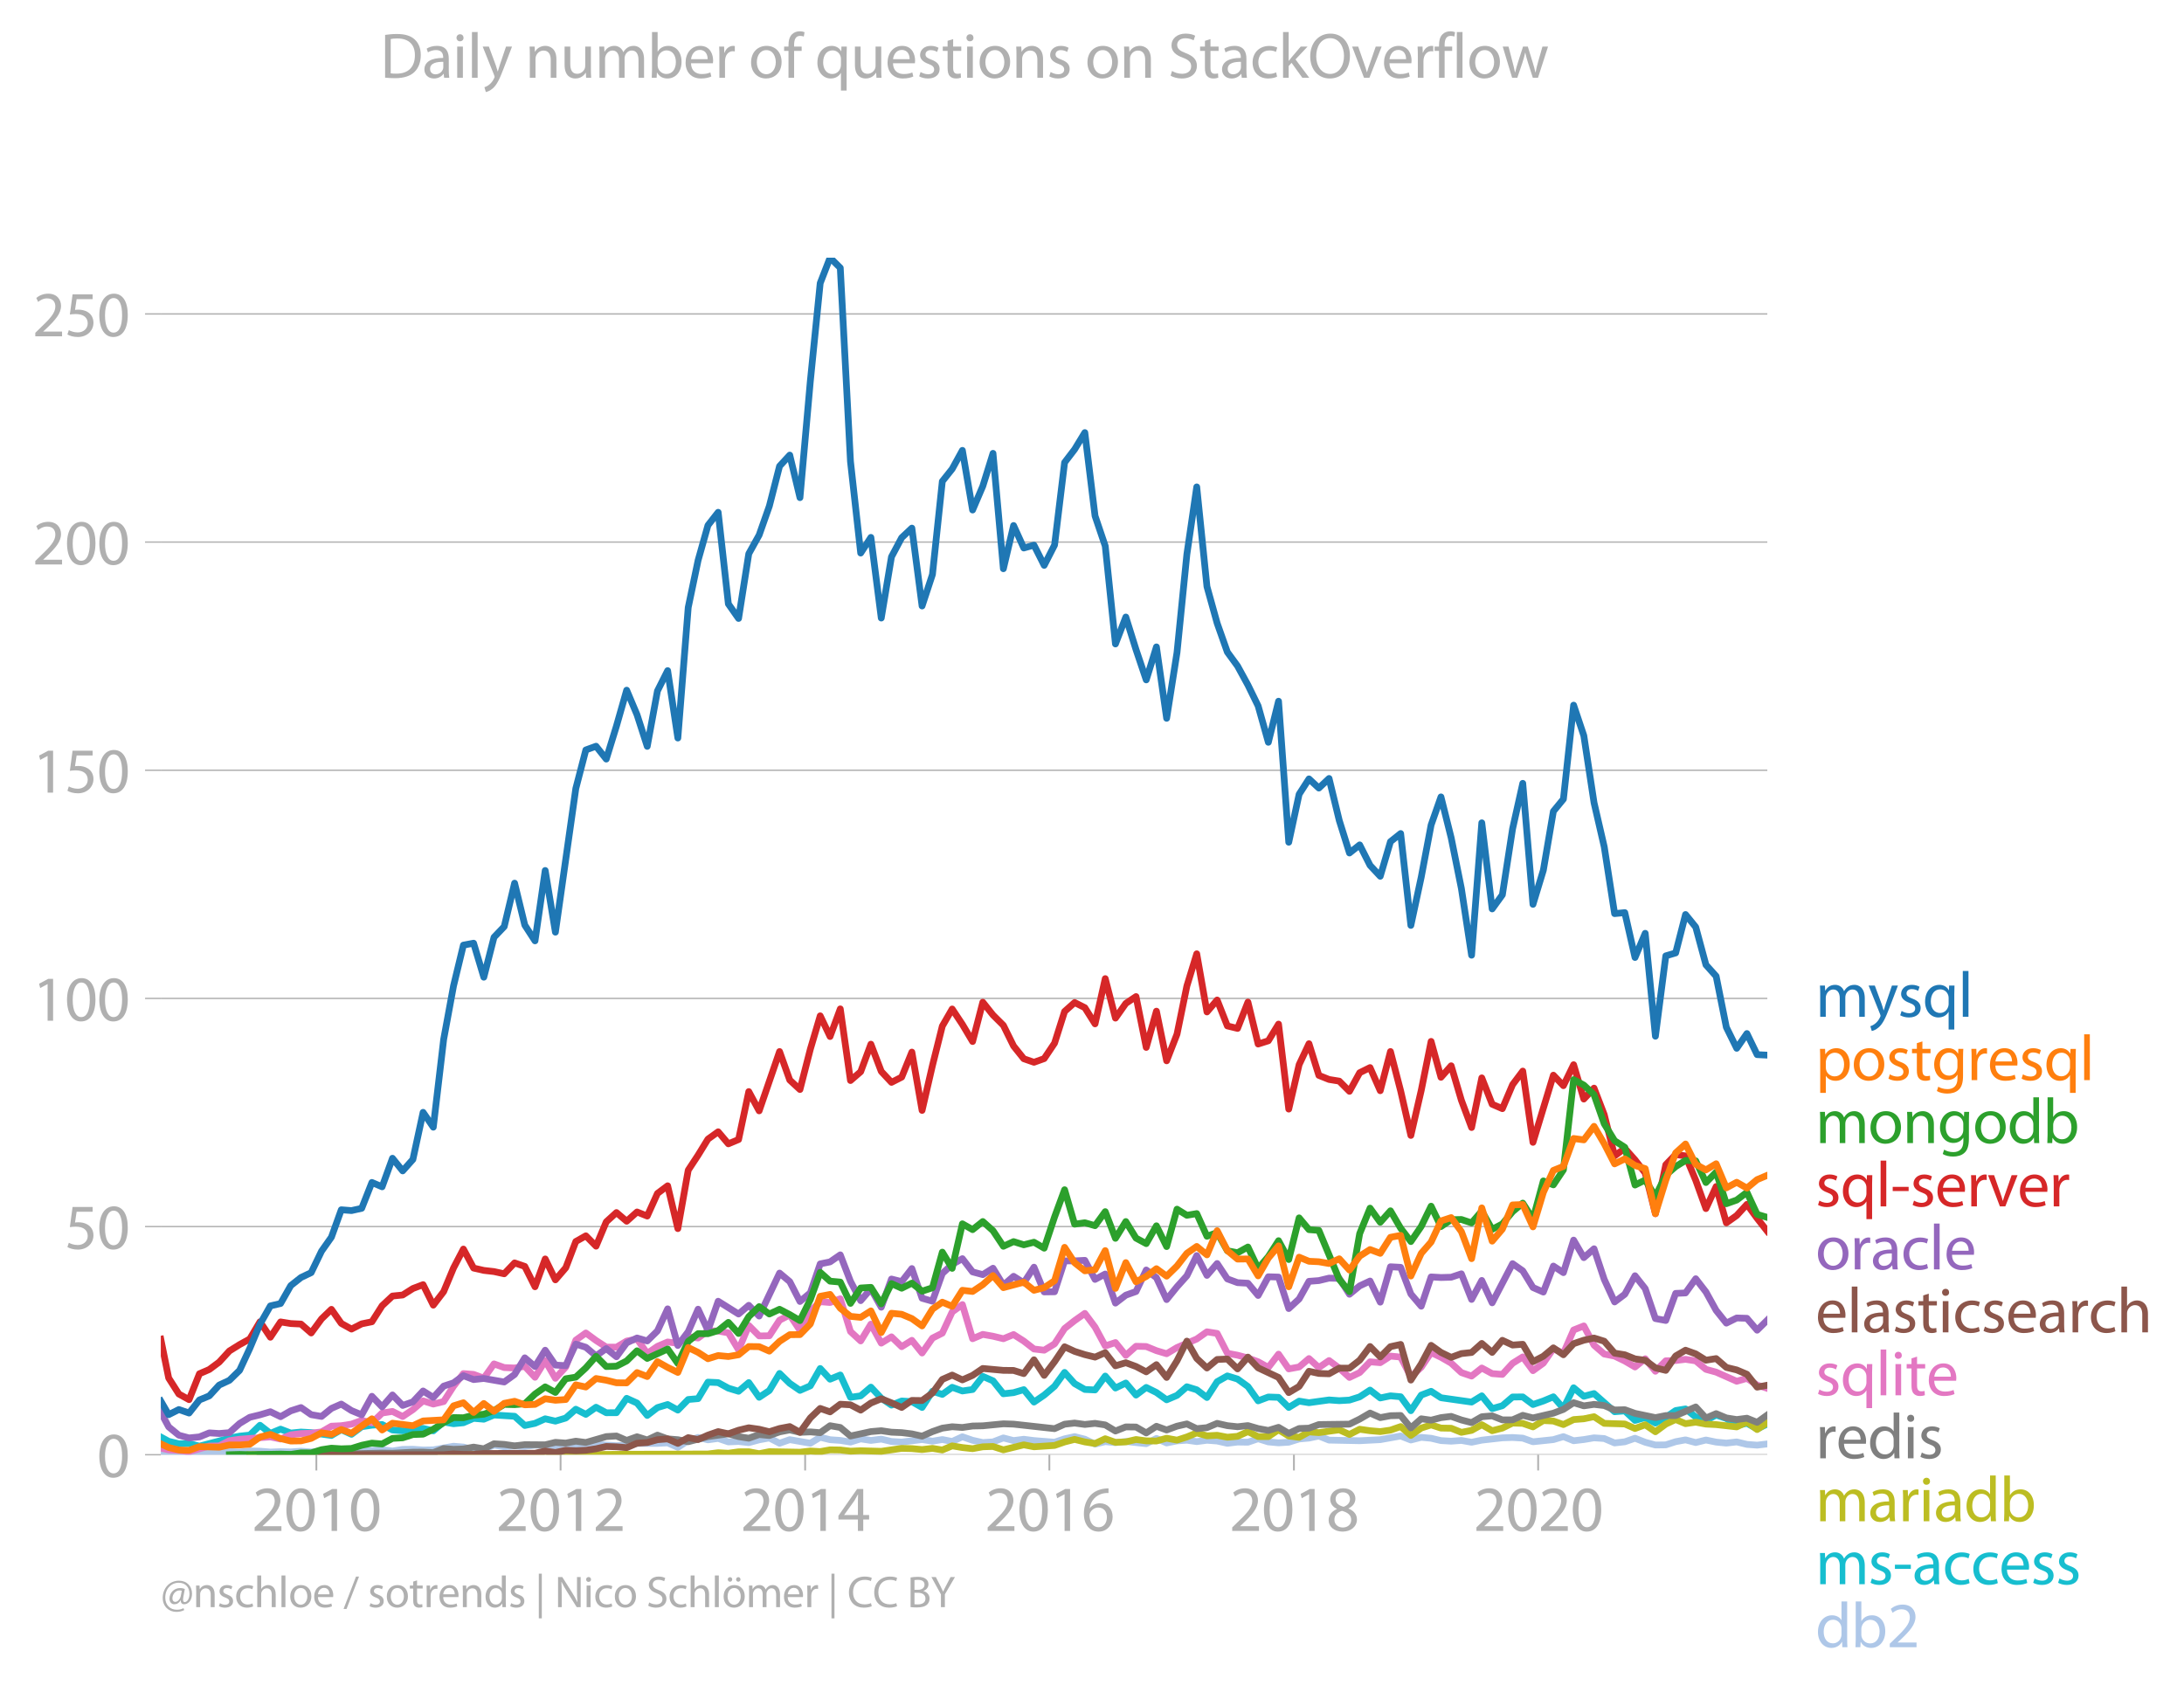 <svg xmlns:xlink="http://www.w3.org/1999/xlink" width="647.323" height="501.565" viewBox="0 0 485.492 376.174" xmlns="http://www.w3.org/2000/svg"><defs><style>*{stroke-linejoin:round;stroke-linecap:butt}</style></defs><g id="figure_1"><path d="M0 376.174h485.492V0H0v376.174z" style="fill:none" id="patch_1"/><g id="axes_1"><path d="M35.745 323.405h357.12V57.293H35.745v266.112z" style="fill:none" id="patch_2"/><g id="matplotlib.axis_1"><g id="xtick_1"><g id="line2d_1"><defs><path id="m51c896b664" d="M0 0v3.5" style="stroke:#b0b0b0;stroke-width:.4"/></defs><use xlink:href="#m51c896b664" x="70.326" y="323.405" style="fill:#b0b0b0;stroke:#b0b0b0;stroke-width:.4"/></g><g style="fill:#b0b0b0" transform="matrix(.14 0 0 -.14 55.963 340.345)" id="text_1"><defs><path id="MyriadPro-Regular-32" d="M2944 0v467H1075v13l333 307c877 845 1434 1466 1434 2234 0 595-378 1209-1274 1209-480 0-890-179-1178-422l180-397c192 160 505 352 883 352 621 0 825-390 825-813-6-627-486-1164-1548-2176L288 346V0h2656z" transform="scale(.016)"/><path id="MyriadPro-Regular-30" d="M1677 4230c-845 0-1447-768-1447-2163C243 691 794-70 1606-70c922 0 1447 780 1447 2195 0 1325-499 2105-1376 2105zm-32-435c582 0 845-672 845-1696 0-1062-276-1734-852-1734-512 0-844 614-844 1696 0 1133 358 1734 851 1734z" transform="scale(.016)"/><path id="MyriadPro-Regular-31" d="M1510 0h544v4160h-480l-908-486 108-429 724 390h12V0z" transform="scale(.016)"/></defs><use xlink:href="#MyriadPro-Regular-32"/><use xlink:href="#MyriadPro-Regular-30" x="51.3"/><use xlink:href="#MyriadPro-Regular-31" x="102.6"/><use xlink:href="#MyriadPro-Regular-30" x="153.9"/></g></g><g id="xtick_2"><use xlink:href="#m51c896b664" x="124.616" y="323.405" style="fill:#b0b0b0;stroke:#b0b0b0;stroke-width:.4" id="line2d_2"/><g style="fill:#b0b0b0" transform="matrix(.14 0 0 -.14 110.253 340.345)" id="text_2"><use xlink:href="#MyriadPro-Regular-32"/><use xlink:href="#MyriadPro-Regular-30" x="51.3"/><use xlink:href="#MyriadPro-Regular-31" x="102.6"/><use xlink:href="#MyriadPro-Regular-32" x="153.9"/></g></g><g id="xtick_3"><use xlink:href="#m51c896b664" x="178.979" y="323.405" style="fill:#b0b0b0;stroke:#b0b0b0;stroke-width:.4" id="line2d_3"/><g style="fill:#b0b0b0" transform="matrix(.14 0 0 -.14 164.616 340.345)" id="text_3"><defs><path id="MyriadPro-Regular-34" d="M2560 0v1133h582v441h-582v2586h-608L96 1504v-371h1933V0h531zM666 1574v13l1017 1415c115 192 218 371 346 614h19c-13-218-19-435-19-653V1574H666z" transform="scale(.016)"/></defs><use xlink:href="#MyriadPro-Regular-32"/><use xlink:href="#MyriadPro-Regular-30" x="51.3"/><use xlink:href="#MyriadPro-Regular-31" x="102.6"/><use xlink:href="#MyriadPro-Regular-34" x="153.9"/></g></g><g id="xtick_4"><use xlink:href="#m51c896b664" x="233.269" y="323.405" style="fill:#b0b0b0;stroke:#b0b0b0;stroke-width:.4" id="line2d_4"/><g style="fill:#b0b0b0" transform="matrix(.14 0 0 -.14 218.906 340.345)" id="text_4"><defs><path id="MyriadPro-Regular-36" d="M2662 4224c-102 0-243-6-409-32-525-64-986-275-1331-614-410-410-704-1056-704-1876C218 621 800-70 1690-70c864 0 1382 704 1382 1465 0 813-518 1344-1254 1344-461 0-807-217-1005-480h-19c96 685 563 1331 1446 1479 160 25 307 32 422 25v461zM1690 365c-589 0-903 505-916 1190 0 103 26 186 64 250 154 301 468 512 807 512 518 0 857-359 857-954s-326-998-806-998h-6z" transform="scale(.016)"/></defs><use xlink:href="#MyriadPro-Regular-32"/><use xlink:href="#MyriadPro-Regular-30" x="51.3"/><use xlink:href="#MyriadPro-Regular-31" x="102.6"/><use xlink:href="#MyriadPro-Regular-36" x="153.9"/></g></g><g id="xtick_5"><use xlink:href="#m51c896b664" x="287.633" y="323.405" style="fill:#b0b0b0;stroke:#b0b0b0;stroke-width:.4" id="line2d_5"/><g style="fill:#b0b0b0" transform="matrix(.14 0 0 -.14 273.27 340.345)" id="text_5"><defs><path id="MyriadPro-Regular-38" d="M1062 2170c-512-218-825-589-825-1114C237 448 762-70 1632-70c794 0 1414 486 1414 1209 0 506-320 871-838 1075v20c512 243 685 620 685 972 0 519-403 1024-1210 1024-729 0-1286-448-1286-1107 0-358 198-717 659-934l6-19zm583-1831c-531 0-851 371-832 794 0 397 262 717 749 857 563-160 915-403 915-908 0-423-327-743-832-743zm6 3488c506 0 704-345 704-678 0-378-275-634-633-755-480 128-794 352-794 768 0 358 256 665 723 665z" transform="scale(.016)"/></defs><use xlink:href="#MyriadPro-Regular-32"/><use xlink:href="#MyriadPro-Regular-30" x="51.3"/><use xlink:href="#MyriadPro-Regular-31" x="102.6"/><use xlink:href="#MyriadPro-Regular-38" x="153.9"/></g></g><g id="xtick_6"><use xlink:href="#m51c896b664" x="341.922" y="323.405" style="fill:#b0b0b0;stroke:#b0b0b0;stroke-width:.4" id="line2d_6"/><g style="fill:#b0b0b0" transform="matrix(.14 0 0 -.14 327.559 340.345)" id="text_6"><use xlink:href="#MyriadPro-Regular-32"/><use xlink:href="#MyriadPro-Regular-30" x="51.3"/><use xlink:href="#MyriadPro-Regular-32" x="102.6"/><use xlink:href="#MyriadPro-Regular-30" x="153.9"/></g></g></g><g id="matplotlib.axis_2"><g id="ytick_1"><path d="M35.745 323.405h357.12" clip-path="url(#p4a29716f8f)" style="fill:none;stroke:#b0b0b0;stroke-width:.3;stroke-linecap:square" id="line2d_7"/><g id="line2d_8"><defs><path id="m99771746b6" d="M0 0h-3.5" style="stroke:#b0b0b0;stroke-width:.3"/></defs><use xlink:href="#m99771746b6" x="35.745" y="323.405" style="fill:#b0b0b0;stroke:#b0b0b0;stroke-width:.3"/></g><use xlink:href="#MyriadPro-Regular-30" style="fill:#b0b0b0" transform="matrix(.14 0 0 -.14 21.563 328.375)" id="text_7"/></g><g id="ytick_2"><path d="M35.745 272.683h357.12" clip-path="url(#p4a29716f8f)" style="fill:none;stroke:#b0b0b0;stroke-width:.3;stroke-linecap:square" id="line2d_9"/><use xlink:href="#m99771746b6" x="35.745" y="272.683" style="fill:#b0b0b0;stroke:#b0b0b0;stroke-width:.3" id="line2d_10"/><g style="fill:#b0b0b0" transform="matrix(.14 0 0 -.14 14.382 277.653)" id="text_8"><defs><path id="MyriadPro-Regular-35" d="M2771 4160H781L512 2163c154 19 339 45 576 45 832 0 1190-384 1197-922 0-556-455-902-986-902-377 0-717 128-889 230L269 186C467 58 851-70 1306-70c902 0 1548 608 1548 1420 0 525-268 884-595 1069-256 154-576 224-896 224-153 0-243-13-339-25l160 1068h1587v474z" transform="scale(.016)"/></defs><use xlink:href="#MyriadPro-Regular-35"/><use xlink:href="#MyriadPro-Regular-30" x="51.3"/></g></g><g id="ytick_3"><path d="M35.745 221.96h357.12" clip-path="url(#p4a29716f8f)" style="fill:none;stroke:#b0b0b0;stroke-width:.3;stroke-linecap:square" id="line2d_11"/><use xlink:href="#m99771746b6" x="35.745" y="221.961" style="fill:#b0b0b0;stroke:#b0b0b0;stroke-width:.3" id="line2d_12"/><g style="fill:#b0b0b0" transform="matrix(.14 0 0 -.14 7.2 226.93)" id="text_9"><use xlink:href="#MyriadPro-Regular-31"/><use xlink:href="#MyriadPro-Regular-30" x="51.3"/><use xlink:href="#MyriadPro-Regular-30" x="102.6"/></g></g><g id="ytick_4"><path d="M35.745 171.238h357.12" clip-path="url(#p4a29716f8f)" style="fill:none;stroke:#b0b0b0;stroke-width:.3;stroke-linecap:square" id="line2d_13"/><use xlink:href="#m99771746b6" x="35.745" y="171.238" style="fill:#b0b0b0;stroke:#b0b0b0;stroke-width:.3" id="line2d_14"/><g style="fill:#b0b0b0" transform="matrix(.14 0 0 -.14 7.2 176.208)" id="text_10"><use xlink:href="#MyriadPro-Regular-31"/><use xlink:href="#MyriadPro-Regular-35" x="51.3"/><use xlink:href="#MyriadPro-Regular-30" x="102.6"/></g></g><g id="ytick_5"><path d="M35.745 120.516h357.12" clip-path="url(#p4a29716f8f)" style="fill:none;stroke:#b0b0b0;stroke-width:.3;stroke-linecap:square" id="line2d_15"/><use xlink:href="#m99771746b6" x="35.745" y="120.516" style="fill:#b0b0b0;stroke:#b0b0b0;stroke-width:.3" id="line2d_16"/><g style="fill:#b0b0b0" transform="matrix(.14 0 0 -.14 7.2 125.486)" id="text_11"><use xlink:href="#MyriadPro-Regular-32"/><use xlink:href="#MyriadPro-Regular-30" x="51.3"/><use xlink:href="#MyriadPro-Regular-30" x="102.6"/></g></g><g id="ytick_6"><path d="M35.745 69.794h357.12" clip-path="url(#p4a29716f8f)" style="fill:none;stroke:#b0b0b0;stroke-width:.3;stroke-linecap:square" id="line2d_17"/><use xlink:href="#m99771746b6" x="35.745" y="69.794" style="fill:#b0b0b0;stroke:#b0b0b0;stroke-width:.3" id="line2d_18"/><g style="fill:#b0b0b0" transform="matrix(.14 0 0 -.14 7.2 74.764)" id="text_12"><use xlink:href="#MyriadPro-Regular-32"/><use xlink:href="#MyriadPro-Regular-35" x="51.3"/><use xlink:href="#MyriadPro-Regular-30" x="102.6"/></g></g></g><path d="m35.745 322.771 1.749.34 2.267-.18 4.573.245 2.194-.35 2.193.056 2.27-.187 2.268.121 2.268-.256 2.268.06 2.306.196 2.268-.087 2.27.054 2.266-.156 2.269.156 6.691-.523 2.27.03 2.268.33 4.537-.327 2.305.294 2.268-.365 2.27-.028 2.267.163 2.268-.032 4.5-.804 2.192.182 2.27.586 2.268-.095 2.268-.92 2.268.364 2.306-.164 2.268.105 2.27-.3 4.535.228 2.305.524 2.231-.41 2.23-.67 6.806.459 2.269-.132 2.305-.393h4.538l2.267-.117 2.268 1 2.305-1.504 2.194-.7 2.193.536 2.27-.313 2.268.771 2.268-.095 2.268.259 2.306-.622 2.268-.415 2.27 1.168 2.266-.796 4.574.796 2.194-1.325 2.192.54 2.27.159 2.268.364 2.269-.703 2.268.343 2.305-.295 2.269.527 2.27.128 4.534-.556 2.306.36 2.194-.36 2.192.425 2.27-1.045 2.268.783 2.268.502 2.269-.142 2.305-.883 2.268.585 2.27-.29 2.267.29 4.574.364 2.23-.752 2.23-.492 2.27.576 2.268 1.093 2.268-.552 2.269.225 2.305-.262 4.538.49 2.267-1.163 2.268 1 2.306-.458 2.193-.148 2.193.312 2.27-.3 2.268.169 2.268.507 2.268-.278 2.306.033 2.268-.77 2.27.704 2.267.21 2.268-.144 2.305-.72 2.194-.194 2.192-.46 2.27.909 6.805.137 4.574-.239 4.536-.811 2.269.887 2.305-.59 2.194.203 2.192.518 2.27.132 2.268-.165 2.268.401 2.269-.467 4.573-.513 2.27-.076 2.267.143 2.268.806 4.537-.478 2.23-.667 2.269.914 2.268-.26 2.269-.382 2.268.153 2.305.982 2.268-.256 2.27-.791 2.267.892 2.268.613 2.306-.032 2.194-.706 2.192-.407 2.27.6 2.268-.567 2.268.465 2.268.222 2.306-.262 2.268.548 2.27.172 2.267-.274h0" clip-path="url(#p4a29716f8f)" style="fill:none;stroke:#aec7e8;stroke-width:1.5;stroke-linecap:square" id="line2d_19"/><path d="m35.745 319.474 1.749.953 2.267.543 2.268-.052 2.305.59 4.387-1.146 2.27-.643 2.268-.437 2.268-.239 2.268-2.183 2.306 1.8 2.268-.936 2.27.87 2.266-.227 2.269.13 4.499.633 2.192-1.288 2.27 1.032 2.268-1.686 2.269-.343 2.268-.148 2.305 1.21 2.268.19 2.27-.451 2.267-.09 2.268.548 2.306-1.964 2.194.381 2.192-.217 2.27-.98 2.268.195 2.268-.94 4.574.285 2.268 2.049 2.27-.478 2.267-1.01 2.268.519 2.305-.687 2.231-1.961 2.23 1.143 2.27-1.584 2.268 1.224 2.268-.007 2.269-3.2 2.305 1.047 2.268 2.762 2.27-1.748 2.267-.687 2.268 1.244 2.305-2.356 2.194-.192 2.193-3.67 2.27.105 2.268 1.237 2.268.69 2.268-1.934 2.306 3.273 2.268-1.508 2.27-3.794 2.266 2.205 2.269 1.559 2.305-1.015 2.194-3.85 2.192 2.378 2.27-.932 2.268 4.957 2.269-.324 2.268-1.934 2.305 2.454 2.269 1.542 2.27-.92 2.266.143 2.268 1.297 2.306-3.6 2.194.699 2.192-1.582 2.27.819 2.268-.329 2.268-2.918 2.269.988 2.305 2.88 2.268-.25 2.27-.667 2.267 2.764 2.268-1.553 2.306-1.964 2.23-3.078 2.23 2.49 2.27 1.299 2.268.108 2.268-3.084 2.269 2.658 2.305-1.112 2.268 2.68 2.27-1.699 2.267 1.125 2.268 1.624 2.306-.982 2.193-1.92 2.193.677 2.27 1.717 2.268-3.517 2.268-1.285 2.268.696 2.306 1.669 2.268 3.18 2.27-.857 2.267.08 2.268 2.244 2.305-1.407 2.194.354 4.462-.616 2.269.163 2.268-.13 2.268-.72 2.305-1.506 2.269 1.753 2.27-.476 2.266.206 2.269 3.099 2.305-3.47 2.194-.84 2.192 1.43 6.806.964 2.269-1.39 2.305 2.847 2.268-.645 2.27-1.94 2.267-.022 2.268 1.691 2.306-.785 2.23-.929 2.23 2.565 2.27-4.57 2.268 1.887 2.269-.602 4.573 4.038 2.268-.184 2.27 2.114 2.267-.626 2.268 1.215 2.306-1.276 2.194-1.506 2.192-.36 2.27 1.792 2.268.794 2.268-1.234 2.268.776 2.306 1.57 2.268-.52 2.27 1.273 2.267-1.103h0" clip-path="url(#p4a29716f8f)" style="fill:none;stroke:#17becf;stroke-width:1.5;stroke-linecap:square" id="line2d_20"/><path d="M55.527 323.405h6.842l36.255-.065 2.194-.116 2.192.148 9.074-.065 6.844.065 2.267-.136 9.034.136 4.538-.032 4.537-.033 18.07-.065 2.27-.276 2.268.112 2.268-.315 2.268-.012 2.306.425 2.268-.447 6.805.12 2.305-.262 2.194.13 2.192-.392 2.27.032 2.268.263 2.269-.094 4.573.126 4.538-.654 2.267.055 2.268.207 2.306-.262 2.194.356 2.192-.912 2.27.374 2.268.247 2.268-.416 2.269-.074 2.305.752 4.538-1.112 2.267.434 4.574-.303 2.23-.772 2.23-.57 2.27.563 2.268.353 2.268-1.063 2.269.801 2.305-.098 2.268-.534 2.27.305 2.267.033 2.268-.622 2.306.425 2.193-.709 2.193-.894 2.27.65 2.268-.126 2.268.43 2.268-.201 2.306-1.048 2.268 1.114h2.27l2.267-1.522 2.268 1.39 2.305.295 2.194-1.211 2.192.164 4.539-.622 2.268 1.033 2.268-1.164 2.305.327 2.269.194 2.27-.325 2.266-.79 2.269 1.968 2.305-1.636 2.194-.707 2.192.707 2.27.04 2.268.91 2.268-.437 2.269-1.266 2.305 1.342 2.268-.583 2.27-1.119 2.267.07 2.268.781 2.306-1.407 2.23.106 2.23.778 2.27-1.103 2.268-.174 2.269-.469 2.268 1.484 4.573.14 2.27 1.005 2.267-.836 2.268 1.556 2.306-1.701 2.194-1.02 2.192.921 2.27-.331 2.268.43 2.268.11 4.574.511 2.268-1.085 2.27 1.674 2.267-1.505h0" clip-path="url(#p4a29716f8f)" style="fill:none;stroke:#bcbd22;stroke-width:1.5;stroke-linecap:square" id="line2d_21"/><g style="fill:#1f77b4" transform="matrix(.14 0 0 -.14 403.578 226.042)" id="text_13"><defs><path id="MyriadPro-Regular-6d" d="M467 0h551v1869c0 96 12 192 44 275 90 282 346 563 698 563 429 0 646-358 646-851V0h551v1914c0 102 19 204 45 281 96 275 345 512 665 512 455 0 672-358 672-953V0h551v1824c0 1075-608 1344-1018 1344-294 0-499-77-685-218-128-96-249-230-345-403h-13c-135 365-455 621-877 621-512 0-800-275-973-570h-19l-26 500H442c19-256 25-519 25-839V0z" transform="scale(.016)"/><path id="MyriadPro-Regular-79" d="M58 3098 1203 243c26-70 39-115 39-147s-20-77-45-134c-128-288-320-506-474-628-166-140-352-230-493-275l141-473c141 25 416 121 691 364 384 333 660 877 1063 1940l845 2208h-596l-614-1818c-77-224-141-461-198-646h-13c-51 185-128 428-199 633L672 3098H58z" transform="scale(.016)"/><path id="MyriadPro-Regular-73" d="M250 147C467 19 781-70 1120-70c736 0 1158 390 1158 934 0 461-275 730-812 934-404 154-589 269-589 525 0 231 185 423 518 423 288 0 512-103 634-180l141 410c-173 102-448 192-762 192-666 0-1069-410-1069-909 0-371 263-678 819-877 416-153 576-300 576-569 0-256-192-461-601-461-282 0-576 115-743 224L250 147z" transform="scale(.016)"/><path id="MyriadPro-Regular-71" d="M2579-1267h563v3513c0 320 7 589 20 852h-532l-19-468h-13c-153 301-473 538-953 538-653 0-1402-512-1402-1670C243 557 832-70 1555-70c499 0 845 243 1011 550h13v-1747zm0 2528c0-83-19-192-45-269-128-390-441-614-806-614-621 0-915 537-915 1152 0 697 352 1190 934 1190 423 0 723-294 807-640 19-70 25-160 25-237v-582z" transform="scale(.016)"/><path id="MyriadPro-Regular-6c" d="M467 0h563v4544H467V0z" transform="scale(.016)"/></defs><use xlink:href="#MyriadPro-Regular-6d"/><use xlink:href="#MyriadPro-Regular-79" x="83.4"/><use xlink:href="#MyriadPro-Regular-73" x="130.5"/><use xlink:href="#MyriadPro-Regular-71" x="170.1"/><use xlink:href="#MyriadPro-Regular-6c" x="226.4"/></g><g style="fill:#ff7f0e" transform="matrix(.14 0 0 -.14 403.578 240.125)" id="text_14"><defs><path id="MyriadPro-Regular-70" d="M467-1267h557V416h13c185-307 544-486 953-486 730 0 1408 550 1408 1664 0 940-563 1574-1312 1574-505 0-870-224-1100-602h-13l-26 532H442c12-295 25-615 25-1012v-3353zm557 3059c0 77 19 160 38 230 109 423 468 698 852 698 595 0 921-531 921-1152 0-710-345-1197-941-1197-403 0-742 269-844 659-13 71-26 148-26 231v531z" transform="scale(.016)"/><path id="MyriadPro-Regular-6f" d="M1779 3168c-857 0-1536-608-1536-1645C243 544 890-70 1728-70c749 0 1542 499 1542 1644 0 948-601 1594-1491 1594zm-13-422c666 0 928-666 928-1191 0-697-403-1203-940-1203-551 0-941 512-941 1190 0 589 288 1204 953 1204z" transform="scale(.016)"/><path id="MyriadPro-Regular-74" d="M595 3667v-569H115v-429h480V979c0-365 58-640 218-806C947 19 1158-70 1421-70c217 0 390 38 499 83l-26 422c-83-25-172-38-326-38-314 0-422 217-422 601v1671h806v429h-806v742l-551-173z" transform="scale(.016)"/><path id="MyriadPro-Regular-67" d="M3110 2246c0 378 13 628 26 852h-493l-25-468h-13c-135 256-429 538-967 538-710 0-1395-595-1395-1645C243 666 794 13 1562 13c480 0 812 230 985 518h13V186c0-781-422-1082-998-1082-384 0-704 115-909 243l-141-429c250-166 659-256 1030-256 391 0 826 90 1127 372 301 268 441 704 441 1414v1798zm-556-928c0-96-13-204-45-300-122-359-435-576-781-576-608 0-915 505-915 1113 0 717 384 1171 921 1171 410 0 685-268 788-595 25-77 32-160 32-256v-557z" transform="scale(.016)"/><path id="MyriadPro-Regular-72" d="M467 0h557v1651c0 96 13 186 26 263 76 422 358 723 755 723 77 0 134-7 192-19v531c-51 13-96 19-160 19-378 0-717-262-858-678h-25l-20 608H442c19-288 25-602 25-967V0z" transform="scale(.016)"/><path id="MyriadPro-Regular-65" d="M2957 1446c6 58 19 148 19 263 0 569-269 1459-1280 1459-902 0-1453-736-1453-1670C243 563 813-70 1766-70c493 0 832 108 1031 198l-96 403c-211-89-455-160-858-160-563 0-1049 314-1062 1075h2176zM787 1850c45 390 295 915 864 915 634 0 787-557 781-915H787z" transform="scale(.016)"/></defs><use xlink:href="#MyriadPro-Regular-70"/><use xlink:href="#MyriadPro-Regular-6f" x="56.9"/><use xlink:href="#MyriadPro-Regular-73" x="111.8"/><use xlink:href="#MyriadPro-Regular-74" x="151.4"/><use xlink:href="#MyriadPro-Regular-67" x="184.5"/><use xlink:href="#MyriadPro-Regular-72" x="240.4"/><use xlink:href="#MyriadPro-Regular-65" x="273.1"/><use xlink:href="#MyriadPro-Regular-73" x="323.2"/><use xlink:href="#MyriadPro-Regular-71" x="362.8"/><use xlink:href="#MyriadPro-Regular-6c" x="419.1"/></g><g style="fill:#2ca02c" transform="matrix(.14 0 0 -.14 403.578 254.125)" id="text_15"><defs><path id="MyriadPro-Regular-6e" d="M467 0h563v1862c0 96 13 192 39 263 96 313 384 576 755 576 531 0 717-416 717-915V0h563v1850c0 1062-666 1318-1094 1318-512 0-871-288-1024-582h-13l-32 512H442c19-256 25-519 25-839V0z" transform="scale(.016)"/><path id="MyriadPro-Regular-64" d="M2579 4544V2694h-13c-140 250-460 474-934 474-755 0-1395-634-1389-1664C243 563 819-70 1568-70c506 0 883 262 1056 608h13l25-538h506c-19 211-26 525-26 800v3744h-563zm0-3245c0-89-6-166-25-243-103-422-448-672-826-672-608 0-915 518-915 1146 0 684 345 1196 928 1196 422 0 729-294 813-652 19-71 25-167 25-237v-538z" transform="scale(.016)"/><path id="MyriadPro-Regular-62" d="M467 800c0-275-13-589-25-800h486l26 512h19c230-410 589-582 1037-582 691 0 1388 550 1388 1657 7 941-537 1581-1305 1581-499 0-858-224-1056-570h-13v1946H467V800zm557 998c0 90 19 167 32 231 115 429 474 691 858 691 601 0 921-531 921-1152 0-710-352-1190-941-1190-409 0-736 268-844 659-13 64-26 134-26 205v556z" transform="scale(.016)"/></defs><use xlink:href="#MyriadPro-Regular-6d"/><use xlink:href="#MyriadPro-Regular-6f" x="83.4"/><use xlink:href="#MyriadPro-Regular-6e" x="138.3"/><use xlink:href="#MyriadPro-Regular-67" x="193.8"/><use xlink:href="#MyriadPro-Regular-6f" x="249.7"/><use xlink:href="#MyriadPro-Regular-64" x="304.6"/><use xlink:href="#MyriadPro-Regular-62" x="361"/></g><g style="fill:#d62728" transform="matrix(.14 0 0 -.14 403.578 268.202)" id="text_16"><defs><path id="MyriadPro-Regular-2d" d="M192 1939v-416h1581v416H192z" transform="scale(.016)"/><path id="MyriadPro-Regular-76" d="M83 3098 1261 0h537l1216 3098h-588l-602-1741c-102-282-192-538-262-794h-20c-64 256-147 512-249 794L685 3098H83z" transform="scale(.016)"/></defs><use xlink:href="#MyriadPro-Regular-73"/><use xlink:href="#MyriadPro-Regular-71" x="39.6"/><use xlink:href="#MyriadPro-Regular-6c" x="95.9"/><use xlink:href="#MyriadPro-Regular-2d" x="119.5"/><use xlink:href="#MyriadPro-Regular-73" x="150.2"/><use xlink:href="#MyriadPro-Regular-65" x="189.8"/><use xlink:href="#MyriadPro-Regular-72" x="239.9"/><use xlink:href="#MyriadPro-Regular-76" x="272.6"/><use xlink:href="#MyriadPro-Regular-65" x="320.7"/><use xlink:href="#MyriadPro-Regular-72" x="370.8"/></g><g style="fill:#9467bd" transform="matrix(.14 0 0 -.14 403.578 282.202)" id="text_17"><defs><path id="MyriadPro-Regular-61" d="M2643 1901c0 621-230 1267-1177 1267-391 0-762-109-1018-275l128-371c218 140 518 230 806 230 634 0 704-461 704-717v-64C890 1978 224 1568 224 819c0-448 320-889 947-889 442 0 775 217 947 460h20l44-390h512c-38 211-51 474-51 742v1159zm-544-858c0-57-13-121-32-179-89-262-345-518-749-518-288 0-531 172-531 537 0 602 698 711 1312 698v-538z" transform="scale(.016)"/><path id="MyriadPro-Regular-63" d="M2579 538c-160-71-371-154-691-154-614 0-1075 442-1075 1158 0 647 384 1172 1094 1172 307 0 519-71 653-148l128 436c-154 76-448 160-781 160-1011 0-1664-692-1664-1645C243 570 851-70 1786-70c416 0 742 108 889 185l-96 423z" transform="scale(.016)"/></defs><use xlink:href="#MyriadPro-Regular-6f"/><use xlink:href="#MyriadPro-Regular-72" x="54.9"/><use xlink:href="#MyriadPro-Regular-61" x="87.6"/><use xlink:href="#MyriadPro-Regular-63" x="135.8"/><use xlink:href="#MyriadPro-Regular-6c" x="180.6"/><use xlink:href="#MyriadPro-Regular-65" x="204.2"/></g><g style="fill:#8c564b" transform="matrix(.14 0 0 -.14 403.578 296.202)" id="text_18"><defs><path id="MyriadPro-Regular-69" d="M1030 0v3098H467V0h563zM749 4320c-205 0-352-154-352-352 0-192 141-346 339-346 224 0 365 154 358 346 0 198-134 352-345 352z" transform="scale(.016)"/><path id="MyriadPro-Regular-68" d="M467 0h563v1869c0 109 7 192 39 269 102 307 390 563 755 563 531 0 717-423 717-922V0h563v1843c0 1069-666 1325-1082 1325-211 0-409-64-576-160-172-96-313-237-403-397h-13v1933H467V0z" transform="scale(.016)"/></defs><use xlink:href="#MyriadPro-Regular-65"/><use xlink:href="#MyriadPro-Regular-6c" x="50.1"/><use xlink:href="#MyriadPro-Regular-61" x="73.7"/><use xlink:href="#MyriadPro-Regular-73" x="121.9"/><use xlink:href="#MyriadPro-Regular-74" x="161.5"/><use xlink:href="#MyriadPro-Regular-69" x="194.6"/><use xlink:href="#MyriadPro-Regular-63" x="218"/><use xlink:href="#MyriadPro-Regular-73" x="262.8"/><use xlink:href="#MyriadPro-Regular-65" x="302.4"/><use xlink:href="#MyriadPro-Regular-61" x="352.5"/><use xlink:href="#MyriadPro-Regular-72" x="400.7"/><use xlink:href="#MyriadPro-Regular-63" x="433.4"/><use xlink:href="#MyriadPro-Regular-68" x="478.2"/></g><g style="fill:#e377c2" transform="matrix(.14 0 0 -.14 403.578 310.202)" id="text_19"><use xlink:href="#MyriadPro-Regular-73"/><use xlink:href="#MyriadPro-Regular-71" x="39.6"/><use xlink:href="#MyriadPro-Regular-6c" x="95.9"/><use xlink:href="#MyriadPro-Regular-69" x="119.5"/><use xlink:href="#MyriadPro-Regular-74" x="142.9"/><use xlink:href="#MyriadPro-Regular-65" x="176"/></g><g style="fill:#7f7f7f" transform="matrix(.14 0 0 -.14 403.578 324.202)" id="text_20"><use xlink:href="#MyriadPro-Regular-72"/><use xlink:href="#MyriadPro-Regular-65" x="32.7"/><use xlink:href="#MyriadPro-Regular-64" x="82.8"/><use xlink:href="#MyriadPro-Regular-69" x="139.2"/><use xlink:href="#MyriadPro-Regular-73" x="162.6"/></g><g style="fill:#bcbd22" transform="matrix(.14 0 0 -.14 403.578 338.202)" id="text_21"><use xlink:href="#MyriadPro-Regular-6d"/><use xlink:href="#MyriadPro-Regular-61" x="83.4"/><use xlink:href="#MyriadPro-Regular-72" x="131.6"/><use xlink:href="#MyriadPro-Regular-69" x="164.3"/><use xlink:href="#MyriadPro-Regular-61" x="187.7"/><use xlink:href="#MyriadPro-Regular-64" x="235.9"/><use xlink:href="#MyriadPro-Regular-62" x="292.3"/></g><g style="fill:#17becf" transform="matrix(.14 0 0 -.14 403.578 352.202)" id="text_22"><use xlink:href="#MyriadPro-Regular-6d"/><use xlink:href="#MyriadPro-Regular-73" x="83.4"/><use xlink:href="#MyriadPro-Regular-2d" x="123"/><use xlink:href="#MyriadPro-Regular-61" x="153.7"/><use xlink:href="#MyriadPro-Regular-63" x="201.9"/><use xlink:href="#MyriadPro-Regular-63" x="246.7"/><use xlink:href="#MyriadPro-Regular-65" x="291.5"/><use xlink:href="#MyriadPro-Regular-73" x="341.6"/><use xlink:href="#MyriadPro-Regular-73" x="381.2"/></g><g style="fill:#aec7e8" transform="matrix(.14 0 0 -.14 403.578 366.202)" id="text_23"><use xlink:href="#MyriadPro-Regular-64"/><use xlink:href="#MyriadPro-Regular-62" x="56.4"/><use xlink:href="#MyriadPro-Regular-32" x="113.3"/></g><g style="fill:#b0b0b0" transform="matrix(.097 0 0 -.097 35.745 357.303)" id="text_24"><defs><path id="MyriadPro-Regular-40" d="M2867 1632c-70-397-409-870-781-870-281 0-422 204-422 486 0 621 454 1152 1018 1152 147 0 256-26 320-45l-135-723zm384-1773c-262-147-601-224-966-224-947 0-1645 666-1645 1735 0 1299 877 2131 1920 2131 992 0 1549-672 1549-1600 0-743-365-1178-691-1171-212 6-288 230-192 716l217 1159c-166 77-409 134-685 134-889 0-1516-723-1516-1517 0-505 320-806 691-806 384 0 678 186 902 563h26c-19-390 217-563 473-563 602 0 1140 563 1140 1523 0 1069-749 1856-1863 1856-1421 0-2336-1145-2336-2464C275 96 1165-672 2214-672c429 0 788 70 1140 256l-103 275z" transform="scale(.016)"/><path id="MyriadPro-Regular-2f" d="m422-256 1792 4640h-435L-6-256h428z" transform="scale(.016)"/><path id="MyriadPro-Regular-7c" d="M550 4800v-6400h429v6400H550z" transform="scale(.016)"/><path id="MyriadPro-Regular-4e" d="M1011 0v1843c0 717-13 1235-45 1779l20 7c217-467 505-960 806-1440L3162 0h563v4314h-525V2509c0-672 13-1197 64-1773l-13-6c-205 441-454 896-774 1401L1094 4314H486V0h525z" transform="scale(.016)"/><path id="MyriadPro-Regular-53" d="M269 211C499 58 954-70 1370-70c1017 0 1510 582 1510 1248 0 633-371 985-1101 1267-595 230-857 429-857 832 0 294 224 646 812 646 391 0 679-128 820-205l153 455c-192 109-512 211-953 211-839 0-1396-499-1396-1171 0-608 436-973 1140-1223 582-224 812-454 812-857 0-435-332-736-902-736-384 0-749 128-998 281L269 211z" transform="scale(.016)"/><path id="MyriadPro-Regular-f6" d="M1165 3648c185 0 313 154 313 326 0 186-134 327-313 327s-327-147-327-327c0-172 135-326 320-326h7zm1184 0c185 0 313 154 313 326 0 186-134 327-313 327s-320-147-320-327c0-172 128-326 313-326h7zm-570-480c-857 0-1536-608-1536-1645C243 544 890-70 1728-70c749 0 1542 499 1542 1644 0 948-601 1594-1491 1594zm-13-422c666 0 928-666 928-1191 0-697-403-1203-940-1203-551 0-941 512-941 1190 0 589 288 1204 953 1204z" transform="scale(.016)"/><path id="MyriadPro-Regular-43" d="M3386 582c-224-108-570-179-909-179-1050 0-1658 679-1658 1735 0 1132 672 1779 1683 1779 359 0 660-77 871-179l134 454c-147 77-486 192-1024 192-1337 0-2253-915-2253-2266C230 704 1146-70 2362-70c524 0 934 108 1139 211l-115 441z" transform="scale(.016)"/><path id="MyriadPro-Regular-42" d="M486 13c186-26 480-51 864-51 704 0 1191 128 1492 403 217 211 364 493 364 864 0 640-480 979-889 1081v13c454 167 729 531 729 947 0 340-134 596-358 762-269 218-627 314-1184 314-390 0-774-39-1018-90V13zm557 3865c90 20 237 39 493 39 563 0 947-199 947-704 0-416-345-723-934-723h-506v1388zm0-1811h461c608 0 1114-243 1114-832 0-627-532-838-1108-838-198 0-358 6-467 25v1645z" transform="scale(.016)"/><path id="MyriadPro-Regular-59" d="M2010 0v1837l1446 2477h-634l-620-1191c-167-326-314-608-436-889h-12c-135 300-263 563-429 889L717 4314H83l1363-2484V0h564z" transform="scale(.016)"/></defs><use xlink:href="#MyriadPro-Regular-40"/><use xlink:href="#MyriadPro-Regular-6e" x="73.7"/><use xlink:href="#MyriadPro-Regular-73" x="129.2"/><use xlink:href="#MyriadPro-Regular-63" x="168.8"/><use xlink:href="#MyriadPro-Regular-68" x="213.6"/><use xlink:href="#MyriadPro-Regular-6c" x="269.1"/><use xlink:href="#MyriadPro-Regular-6f" x="292.7"/><use xlink:href="#MyriadPro-Regular-65" x="347.6"/><use xlink:href="#MyriadPro-Regular-20" x="397.7"/><use xlink:href="#MyriadPro-Regular-2f" x="418.9"/><use xlink:href="#MyriadPro-Regular-20" x="453.2"/><use xlink:href="#MyriadPro-Regular-73" x="474.4"/><use xlink:href="#MyriadPro-Regular-6f" x="514"/><use xlink:href="#MyriadPro-Regular-74" x="568.9"/><use xlink:href="#MyriadPro-Regular-72" x="602"/><use xlink:href="#MyriadPro-Regular-65" x="634.7"/><use xlink:href="#MyriadPro-Regular-6e" x="684.8"/><use xlink:href="#MyriadPro-Regular-64" x="740.3"/><use xlink:href="#MyriadPro-Regular-73" x="796.7"/><use xlink:href="#MyriadPro-Regular-20" x="836.3"/><use xlink:href="#MyriadPro-Regular-7c" x="857.5"/><use xlink:href="#MyriadPro-Regular-20" x="881.4"/><use xlink:href="#MyriadPro-Regular-4e" x="902.6"/><use xlink:href="#MyriadPro-Regular-69" x="968.4"/><use xlink:href="#MyriadPro-Regular-63" x="991.8"/><use xlink:href="#MyriadPro-Regular-6f" x="1036.6"/><use xlink:href="#MyriadPro-Regular-20" x="1091.5"/><use xlink:href="#MyriadPro-Regular-53" x="1112.7"/><use xlink:href="#MyriadPro-Regular-63" x="1162"/><use xlink:href="#MyriadPro-Regular-68" x="1206.8"/><use xlink:href="#MyriadPro-Regular-6c" x="1262.3"/><use xlink:href="#MyriadPro-Regular-f6" x="1285.9"/><use xlink:href="#MyriadPro-Regular-6d" x="1340.8"/><use xlink:href="#MyriadPro-Regular-65" x="1424.2"/><use xlink:href="#MyriadPro-Regular-72" x="1474.3"/><use xlink:href="#MyriadPro-Regular-20" x="1507"/><use xlink:href="#MyriadPro-Regular-7c" x="1528.2"/><use xlink:href="#MyriadPro-Regular-20" x="1552.1"/><use xlink:href="#MyriadPro-Regular-43" x="1573.3"/><use xlink:href="#MyriadPro-Regular-43" x="1631.3"/><use xlink:href="#MyriadPro-Regular-20" x="1689.3"/><use xlink:href="#MyriadPro-Regular-42" x="1710.5"/><use xlink:href="#MyriadPro-Regular-59" x="1764.7"/></g><g style="fill:#b0b0b0" transform="matrix(.14 0 0 -.14 84.518 17.293)" id="text_25"><defs><path id="MyriadPro-Regular-44" d="M486 13c282-32 615-51 1012-51 838 0 1504 217 1907 620 403 397 621 973 621 1677 0 698-224 1197-608 1549-378 352-948 538-1748 538-441 0-844-39-1184-90V13zm557 3833c147 32 365 58 653 58 1178 0 1754-646 1747-1664 0-1165-646-1830-1837-1830-217 0-422 6-563 32v3404z" transform="scale(.016)"/><path id="MyriadPro-Regular-75" d="M3059 3098h-563V1197c0-103-19-205-51-288-103-250-365-512-743-512-512 0-691 397-691 985v1716H448V1286C448 198 1030-70 1517-70c550 0 877 326 1024 576h13l32-506h499c-19 243-26 525-26 845v2253z" transform="scale(.016)"/><path id="MyriadPro-Regular-66" d="M1082 0v2669h748v429h-748v166c0 474 121 896 601 896 160 0 275-32 359-70l76 435c-108 45-281 89-480 89-262 0-544-83-755-288-262-249-358-646-358-1081v-147H90v-429h435V0h557z" transform="scale(.016)"/><path id="MyriadPro-Regular-6b" d="M1024 4544H467V0h557v1165l288 320L2381 0h685L1702 1824l1197 1274h-678l-909-1069c-90-109-198-243-275-352h-13v2867z" transform="scale(.016)"/><path id="MyriadPro-Regular-4f" d="M2234 4384c-1152 0-2004-896-2004-2266C230 813 1030-70 2170-70c1100 0 2003 787 2003 2272 0 1280-762 2182-1939 2182zm-26-454c928 0 1376-896 1376-1754 0-979-499-1792-1382-1792-877 0-1376 826-1376 1747 0 947 460 1799 1382 1799z" transform="scale(.016)"/><path id="MyriadPro-Regular-77" d="M115 3098 1050 0h512l499 1472c109 333 205 653 281 1024h13c77-365 167-672 275-1018L3104 0h512l998 3098h-556l-442-1556c-102-364-186-691-237-1004h-19c-70 313-160 640-275 1011l-480 1549h-474l-505-1575c-103-339-205-672-276-985h-19c-57 320-141 640-230 985L691 3098H115z" transform="scale(.016)"/></defs><use xlink:href="#MyriadPro-Regular-44"/><use xlink:href="#MyriadPro-Regular-61" x="66.6"/><use xlink:href="#MyriadPro-Regular-69" x="114.8"/><use xlink:href="#MyriadPro-Regular-6c" x="138.2"/><use xlink:href="#MyriadPro-Regular-79" x="161.8"/><use xlink:href="#MyriadPro-Regular-20" x="208.9"/><use xlink:href="#MyriadPro-Regular-6e" x="230.1"/><use xlink:href="#MyriadPro-Regular-75" x="285.6"/><use xlink:href="#MyriadPro-Regular-6d" x="340.7"/><use xlink:href="#MyriadPro-Regular-62" x="424.1"/><use xlink:href="#MyriadPro-Regular-65" x="481"/><use xlink:href="#MyriadPro-Regular-72" x="531.1"/><use xlink:href="#MyriadPro-Regular-20" x="563.8"/><use xlink:href="#MyriadPro-Regular-6f" x="585"/><use xlink:href="#MyriadPro-Regular-66" x="639.9"/><use xlink:href="#MyriadPro-Regular-20" x="669.1"/><use xlink:href="#MyriadPro-Regular-71" x="690.3"/><use xlink:href="#MyriadPro-Regular-75" x="746.6"/><use xlink:href="#MyriadPro-Regular-65" x="801.7"/><use xlink:href="#MyriadPro-Regular-73" x="851.8"/><use xlink:href="#MyriadPro-Regular-74" x="891.4"/><use xlink:href="#MyriadPro-Regular-69" x="924.5"/><use xlink:href="#MyriadPro-Regular-6f" x="947.9"/><use xlink:href="#MyriadPro-Regular-6e" x="1002.8"/><use xlink:href="#MyriadPro-Regular-73" x="1058.3"/><use xlink:href="#MyriadPro-Regular-20" x="1097.9"/><use xlink:href="#MyriadPro-Regular-6f" x="1119.1"/><use xlink:href="#MyriadPro-Regular-6e" x="1174"/><use xlink:href="#MyriadPro-Regular-20" x="1229.5"/><use xlink:href="#MyriadPro-Regular-53" x="1250.7"/><use xlink:href="#MyriadPro-Regular-74" x="1300"/><use xlink:href="#MyriadPro-Regular-61" x="1333.1"/><use xlink:href="#MyriadPro-Regular-63" x="1381.3"/><use xlink:href="#MyriadPro-Regular-6b" x="1426.1"/><use xlink:href="#MyriadPro-Regular-4f" x="1473"/><use xlink:href="#MyriadPro-Regular-76" x="1541.9"/><use xlink:href="#MyriadPro-Regular-65" x="1590"/><use xlink:href="#MyriadPro-Regular-72" x="1640.1"/><use xlink:href="#MyriadPro-Regular-66" x="1672.8"/><use xlink:href="#MyriadPro-Regular-6c" x="1702"/><use xlink:href="#MyriadPro-Regular-6f" x="1725.6"/><use xlink:href="#MyriadPro-Regular-77" x="1780.5"/></g><path d="m57.795 323.405 15.878-.145 4.462-.058 6.805-.157 2.305.033 4.538-.23 2.267-.018 2.268.117 2.306-.916 2.194.179 2.192-.081 2.27-.415 2.268.382 2.268-1.126 2.268.144 2.306.328 2.268-.269 4.537.034 2.268-.55 2.305.163 2.231-.423 2.23.292 4.538-1.309 2.268-.134 2.269.985 2.305-.818 2.268.712 2.27-1.072 2.267.835 2.268.18 2.305.457 4.387-1.145 4.538-.622 2.268.623 2.268.359 2.306-.818 2.268.222 2.27-.811 2.266-.44 2.269.538 2.305-.098 2.194.181 2.192-1.556 2.27.394 2.268 1.897 4.537-.982 2.305-.196 2.269.33 2.27.096 2.266.275 2.268.51 2.306-1.015 2.194-.767 2.192-.312 2.27.164 2.268-.328 2.268-.044 4.574-.447 2.268.075 9.11 1.005 2.232-.994 2.23-.25 2.269.307 2.268-.241 2.268.342 2.269 1.36 2.305-.917 2.268.03 2.27 1.312 2.267-1.48 2.268.825 2.306-.85 2.193-.5 2.193 1.056 2.27-.227 2.268-.951 2.268.511 2.268.242 2.306-.262 2.268.663 2.27.417 2.267-.688 2.268 1.342 2.305-1.08 2.194-.08 2.192-.803 6.807-.089 2.268-1.122 2.305-1.342 2.269 1.01 2.27-.42 2.266-.053 2.269 2.768 2.305-2.029 2.194.304 2.192-.565 2.27-.275 2.268.798 2.268.588 2.269-1.308 2.305-.196 2.268.896 2.27-.012 2.267-1.003 2.268.577 4.537-1.054 2.23-.844 2.269-1.486 2.268.7 2.269-.328 2.268.263 2.305.982 2.268-.061 2.27.814 4.535.949 2.306-.458 2.194.009 4.462-1.923 2.268 2.47 2.268-.982 2.268.95 2.306.36 2.268-.295 2.27.916 2.267-1.627h0" clip-path="url(#p4a29716f8f)" style="fill:none;stroke:#7f7f7f;stroke-width:1.5;stroke-linecap:square" id="line2d_22"/><path d="m35.745 321.947 1.749.378 2.267.133 2.268.26 4.5-1.233 2.192-.043 2.27-1.148 2.268-.325 6.842-.523 2.268.476 2.27-.935 2.266-.282 2.269-.078 2.305-.294 2.194-1.268 2.192-.107 2.27-.35 2.268-.828 2.269.558 2.268-2.194 2.305-.36 2.268 1.134 2.27-1.526 2.267-1.957 2.268.713 2.306-.556 2.194-3.404 2.192-2.814 2.27.177 2.268.838 2.268-3.171 2.268.814 2.306.099 2.268-.372 2.27 2.433 2.267-3.684 2.268 3.913 2.305-2.52L128 297.94l2.23-1.597 2.27 1.668 2.268 1.474 2.268.014 2.269-1.356 2.305-.458 2.268 3.2 2.27-1.564 2.267-.972 2.268.285 2.305-1.473 2.194.304 2.193-1.613 2.27.063 2.268.396 2.268 3.797 2.268-5.434 2.306 2.324 2.268-.035 2.27-3.467 2.266-1.166 2.269 3.424 2.305-4.287 2.194-2.081 2.192.183 2.27-.823 2.268 7.27 2.269 2.097 2.268-3.733 2.305 4.221 2.269-1.401 2.27 2.187 2.266-1.41 2.268 2.817 2.306-3.305 2.194-1.11 2.192-4.715 2.27-1.633 2.268 7.589 2.268-.961 2.269.404 2.305.557 2.268-.928 2.27 1.451 2.267 1.762 2.268.267 2.306-1.407 2.23-3.414 2.23-1.756 2.27-1.603 2.268 3.042 2.268 4.195 2.269-.759 2.305 2.847 2.268-2.02 2.27.057 2.267.923 2.268.68 2.306-1.374 4.386-1.898 2.27-1.601 2.268.358 2.268 4.41 2.268.433 2.306.621 2.268.84 2.27 1.255 2.267-2.946 2.268 3.273 2.305-.425 2.194-1.873 2.192 2.003 2.27-1.558 2.269 1.69 2.268 2.063 2.268-1.082 2.305-2.389 2.269.191 2.27-1.467 2.266.216 2.269 4.365 2.305-2.094 2.194-3.278 2.192 1.053 2.27 1.307 2.268 2.096 2.268.778 2.269-1.792 2.305 1.243 2.268.177 2.27-2.468 2.267-1.42 2.268 3.057 2.306-1.67 2.23-3.222 2.23 1.03 2.27-5.181 2.268-.905 2.269 4.286 2.268 1.964 2.305.458 2.268 1.095 2.27 1.327 2.267-1.834 2.268 2.783 2.306-2.324 2.194-.063 2.192-.264 2.27.341 2.268 1.884 2.268.619 4.574 2.032 2.268-.646 2.27 1.497 2.267.735h0" clip-path="url(#p4a29716f8f)" style="fill:none;stroke:#e377c2;stroke-width:1.5;stroke-linecap:square" id="line2d_23"/><path d="M71.479 323.405h27.145l2.194-.181 2.192.116 2.27-.003 2.268-.194 11.38-.065 2.267-.484 2.268.32 2.305-.49 2.231.107 2.23-.108 2.27-.337 2.268-.513 2.268.074 2.269.187 2.305-.981 2.268-.153 2.27-.633 2.267-.179 2.268.997 2.305-1.276 2.194.427 2.193-.983 2.27-.788 2.268.493 2.268-.797 2.268-.544 2.306.327 2.268.555 2.27-.719 2.266-.43 2.269 1.281 2.305-3.207 2.194-2.108 2.192.766 2.27-1.703 2.268.133 2.269 1.185 2.268-1.578 2.305-.949 2.269.904 2.27 1.027 2.266-1.568 2.268.03 2.306-1.67 2.194-3.026 2.192-.966 2.27 1.067 2.268-1.001 2.268-1.535 4.574.422 2.268.018 2.27.702 2.267-3.07 2.268 3.463 2.306-3.043 2.23-3.316 2.23 1.025 2.27.722 2.268.554 2.268-.994 2.269 2.925 2.305-.687 2.268.84 2.27 1.188 2.267-1.594 2.268 2.838 2.306-3.698 2.193-4.374 2.193 3.85 2.27 2.128 2.268-1.898 2.268-.097 2.268 2.191 2.306-2.618 2.268 2.388 4.537 2.13 2.268 3.369 2.305-1.375 2.194-3.366 2.192.486 2.27.075 2.269-1.253 2.268.001 2.268-1.768 2.305-3.043 2.269 2.31 2.27-2.277 2.266-.497 2.269 7.925 2.305-3.6 2.194-4.12 2.192 1.568 2.27 1.102 2.268-.84 2.268-.242 2.269-2.016 2.305 1.996 2.268-2.686 2.27 1.05 2.267-.17 2.268 3.868 2.306-1.211 2.23-1.86 2.23 1.532 2.27-2.465 2.268-.774 2.269-.477 2.268.706 2.305 2.65 2.268.364 2.27.913 2.267.304 2.268 1.692 2.306.556 2.194-3.204 2.192-1.279 2.27.815 2.268 1.41 2.268-.362 2.268 1.966 2.306.556 2.268.961 2.27 2.868 2.267-.433h0" clip-path="url(#p4a29716f8f)" style="fill:none;stroke:#8c564b;stroke-width:1.5;stroke-linecap:square" id="line2d_24"/><path d="m35.745 313.958 1.749 3.262 2.267 1.857 2.268.598 2.305-.23 2.194-.895 2.193.143 2.27-.191 2.268-2.034 2.268-1.381 2.268-.55 2.306-.687 2.268 1.101 2.27-1.298 2.266-.73 2.269 1.581 2.305.393 2.194-1.781 2.192-.968 2.27 1.45 2.268.939 2.269-4.117 2.268 2.35 2.305-2.65 2.268 2.33 2.27-.793 2.267-2.42 2.268 1.438 2.306-2.52 2.194-.727 2.192-1.596 2.27.869 2.268-.247 4.536.785 2.306-1.668 2.268-3.706 2.27 1.938 2.267-3.629 2.268 3.302 2.305.131 2.231-4.793 2.23.703 2.27 1.908 2.268-1.614 2.268 1.817 2.269-3.093 2.305-1.08 2.268.657 2.27-2.228 2.267-4.907 2.268 8.147 2.305-3.076 2.194-4.996 2.193 4.734 2.27-6.5 4.536 2.84 2.268-1.936 2.306 2.39 4.538-9.556 2.266 1.9 2.269 4.415 2.305-1.93 2.194-6.43 2.192-.442 2.27-1.565 2.268 5.884 2.269 4.295 2.268-2.626 2.305 4.09 2.269-6.266 2.27.573 2.266-2.906 2.268 6.603 2.306.655 2.194-6.157 2.192-2.024 2.27-1.275 2.268 2.944 2.268.606 2.269-1.424 2.305 3.763 2.268-1.967 2.27 1.443 2.267-3.472 2.268 5.501 2.306-.032 2.23-6.871 2.23-.001 2.27-.118 2.268 4.24 2.268-1.197 2.269 6.466 2.305-1.767 2.268-.81 2.27-4.786 2.267 1.709 2.268 4.869 2.306-2.847 2.193-2.443 2.193-4.495 2.27 4.408 2.268-2.64 2.268 3.418 2.268.836 2.306.13 2.268 2.72 2.27-4.16 2.267.068 2.268 7.001 2.305-2.127 2.194-3.927 2.192-.163 2.27-.547 2.269.056 2.268 3.528 2.268-1.86 2.305-1.08 2.269 4.699 2.27-7.872 2.266.128 2.269 5.925 2.305 2.717 2.194-6.509 2.192.127 2.27-.062 2.268-.756 2.268 5.693 2.269-4.22 2.305 4.974 4.538-8.705 2.267 1.594 2.268 3.708 2.306 1.014 2.23-5.782 2.23 1.462 2.27-7.233 2.268 3.896 2.269-1.968 2.268 6.81 2.305 5.008 2.268-1.708 2.27-4.117 2.267 2.866 2.268 6.656 2.306.426 2.194-6.024 2.192-.096 2.27-3.16 2.268 2.931 2.268 4.103 2.268 2.835 2.306-1.146 2.268.07 2.27 2.647 2.267-2.242h0" clip-path="url(#p4a29716f8f)" style="fill:none;stroke:#9467bd;stroke-width:1.5;stroke-linecap:square" id="line2d_25"/><path d="m35.745 297.727 1.749 8.629 2.267 3.557 2.268 1.253 2.305-5.76 2.194-.95 2.193-1.634 2.27-2.479 2.268-1.415 2.268-1.256 2.268-3.817 2.306 3.436 2.268-3.406 2.27.363 2.266.11 2.269 1.984 2.305-3.141 2.194-2.113 2.192 3.127 2.27 1.26 2.268-1.162 2.269-.462 2.268-3.563 2.305-2.16 2.268-.228 2.27-1.44 2.267-.86 2.268 4.557 2.306-3.01 2.194-5.262 2.192-4.195 2.27 4.224 2.268.52 2.268.258 2.268.495 2.306-2.421 2.268.776 2.27 4.525 2.267-6.182 2.268 4.644 2.305-2.683 2.231-5.84 2.23-1.262 2.27 2.301 2.268-5.41 2.268-2.063 2.269 1.933 2.305-2.062 2.268.907 2.27-5.03 2.267-1.7 2.268 9.521 2.305-12.991 2.194-3.336 2.193-3.57 2.27-1.628 2.268 2.676 2.268-.951 2.268-10.666 2.306 4.287 4.538-13.188 2.266 6.345 2.269 2.098 2.305-8.967 2.194-7.413 2.192 4.6 2.27-6.143 2.268 15.927 2.269-1.962 2.268-6.121 2.305 6.054 2.269 2.434 2.27-1.158 2.266-5.57 2.268 12.966 2.306-9.981 2.194-8.763 2.192-3.803 2.27 3.426 2.268 3.806 2.268-8.743 2.269 2.852 2.305 2.291 2.268 4.596 2.27 2.832 2.267.786 2.268-.818 2.306-3.436 2.23-7.045 2.23-1.987 2.27 1.146 2.268 3.599 2.268-10.057 2.269 8.78 2.305-3.272 2.268-1.518 2.27 11.303 2.267-8.057 2.268 11.035 2.306-5.923 2.193-10.706 2.193-7.162 2.27 12.925 2.268-2.65 2.268 5.761 2.268.555 2.306-5.857 2.268 9.326 2.27-.72 2.267-3.71 2.268 18.894 2.305-9.883 2.194-4.653 2.192 7.042 2.27.909 2.269.367 2.268 2.27 2.268-4.135 2.305-1.145 2.269 5.145 2.27-8.712 2.266 8.746 2.269 9.907 2.305-10.014 2.194-10.888 2.192 7.976 2.27-2.56 2.268 7.665 2.268 6.063 2.269-11.037 2.305 5.857 2.268.987 2.27-5.34 2.267-3.012 2.268 15.84 4.537-14.933 2.23 2.335 2.269-4.662 2.268 7.64 2.269-2.433 2.268 5.902 2.305 9.162 2.268-1.673 2.27 2.557 2.267 2.921 2.268 9.056 2.306-10.897 2.194-2.27 2.192.306 2.27 5.428 2.268 6.288 2.268-4.901 2.268 8.075 2.306-1.636 2.268-2.483 2.27 3.104 2.267 2.881h0" clip-path="url(#p4a29716f8f)" style="fill:none;stroke:#d62728;stroke-width:1.5;stroke-linecap:square" id="line2d_26"/><path d="m50.99 323.405 2.269-.065 2.268.065 6.842-.135 2.27.07 2.266-.34 2.269.012 2.305-.72 2.194-.336 2.192.14 2.27-.077 2.268-.708 2.269-.476 2.268.181 2.305-1.243 2.268-.121 2.27-.73 2.267-.082 2.268-1.096 2.306-1.473 2.194-1.126 2.192.046 2.27-.578 2.268-.207 2.268-.807 2.268-1.386 2.306.066 2.268-.202 2.27-2.154 2.267-1.6 2.268 1.24 2.305-3.043 2.231-.36 2.23-2.062 2.27-2.571 2.268 2.276 2.268-.078 2.269-1.165 2.305-2.258 2.268 1.698 4.537-2.096 2.268 3.212 2.305-4.908 2.194-1.722 2.193.02 2.27-.694 2.268-1.826 2.268 2.469 2.268-3.745 2.306-2.225 2.268 1.641 2.27-1.052 2.266 1.188 2.269 1.332 2.305-4.68 2.194-6.05 2.192 1.96 2.27.201 2.268 4.74 2.269-3.421 2.268-.146 2.305 3.665 2.269-4.5 2.27 1.031 2.266-1.132 2.268 1.787 2.306-.753 2.194-7.925 2.192 3.605 2.27-9.902 2.268 1.296 2.268-1.803 2.269 2.032 2.305 3.469 2.268-1.037 2.27.71 2.267-.575 2.268 1.327 2.306-6.937 2.23-6.059 2.23 7.662 2.27-.322 2.268.65 2.268-3.118 2.269 5.932 2.305-3.73 2.268 3.682 2.27 1.226 2.267-3.965 2.268 4.62 2.306-8.313 2.193 1.362 2.193-.38 2.27 5.044 2.268-.822 2.268 4.034 2.268.449 2.306-1.277 2.268 4.785 2.27-2.657 2.267-3.531 2.268 4.185 2.305-9.26 2.194 2.618 2.192.163 4.539 10.897 2.268 2.725 2.268-12.902 2.305-5.662 2.269 3.144 2.27-2.555 2.266 3.874 2.269 2.966 2.305-3.37 2.194-4.497 2.192 4.529 2.27-1.522 2.268-.049 2.268.76 2.269-2.625 2.305 4.058 2.268-1.197 2.27-2.73 2.267-1.903 2.268 3.539 2.306-8.476 2.23.875 2.23-3.329 2.27-20.066 2.268 1.217 2.269 2.13 2.268 6.476 2.305 3.764 2.268 1.46 2.27 8.39 2.267-1.12 2.268 3.64 2.306-4.713 2.194-1.912 2.192-1.36 2.27.085 2.268 4.823 2.268-2.32 2.268 7.033 2.306-.818 2.268-1.719 2.27 4.893 2.267.687h0" clip-path="url(#p4a29716f8f)" style="fill:none;stroke:#2ca02c;stroke-width:1.5;stroke-linecap:square" id="line2d_27"/><path d="m35.745 320.996 1.749.806 2.267.555 2.268.066 2.305-.818 4.387.131 2.27-.495 2.268.004 2.268-.173 2.268-1.594 2.306-.589 2.268.932 2.27.54 2.266-.033 2.269-.555 2.305-1.244 2.194.347 2.192-1.067 2.27.828 4.537-3.212 2.268 2.482 2.305-1.505 4.538.556 2.267-1.06 4.574-.248 2.194-3.114 2.192-.682 2.27 2.15 2.268-1.987 2.268 1.75 2.268-1.783 2.306-.458 2.268.788 2.27-.1 2.267-1.253 2.268.336 2.305-.163 2.231-3.26 2.23.478 2.27-1.888 2.268.383 2.268.564 2.269.025 2.305-2.29 2.268.878 2.27-3.3 2.267 1.271 2.268 1.117 2.305-5.53 2.194 1.07 2.193 1.417 2.27-.711 2.268.22 2.268-.39 2.268-1.835 2.306.033 2.268.991 2.27-2.17 2.266-1.482 2.269-.023 2.305-2.356 2.194-6.157 2.192-.42 2.27 3.072 2.268 1.804 2.269.225 2.268-1.436 2.305 4.81 2.269-4.287 2.27.23 2.266.954 2.268 1.63 2.306-3.73 2.194-1.547 2.192.925 2.27-3.568 2.268.263 2.268-1.514 2.269-2.02 2.305 2.683 4.538-1.21 2.267 1.798 2.268-.588 2.306-1.538 2.23-7.425 2.23 3.433 2.27 1.79 2.268-.252 2.268-4.245 2.269 8.4 2.305-5.726 2.268 4.258 2.27-1.182 2.267-1.726 2.268 1.66 2.306-2.257 2.193-2.828 2.193-1.524 2.27 1.871 2.268-5.373 2.268 4.427 2.268 1.889 2.306-.033 2.268 3.757 2.27-3.953 2.267-2.709 2.268 9.09 2.305-6.578 2.194.91 2.192.105 2.27.396 2.269-1.05 2.268 2.504 2.268-3.094 2.305-1.472 2.269.846 2.27-3.562 2.266-.428 2.269 9.034 2.305-5.04 2.194-2.513 2.192-4.686 2.27-.751 2.268 3.107 2.268 6.023 2.269-11.291 2.305 7.396 2.268-2.665 2.27-5.386 2.267-.092 2.268 4.968 2.306-7.657 2.23-4.896 2.23-.896 2.27-6.195 2.268.304 2.269-3.01 2.268 3.861 2.305 4.483 2.268-1.107 2.27 1.467 2.267.697 2.268 10.004 2.306-7.428 2.194-6.068 2.192-1.982 2.27 4.528 2.268 1.231 2.268-1.367 2.268 5.36 2.306-1.244 2.268 1.295 2.27-1.884 2.267-.957h0" clip-path="url(#p4a29716f8f)" style="fill:none;stroke:#ff7f0e;stroke-width:1.5;stroke-linecap:square" id="line2d_28"/><path d="m35.745 311.485 1.749 3.02 2.267-1.143 2.268.782 2.305-2.912 2.194-.906 2.193-2.4 2.27-1.056 2.268-2.216 2.268-4.885 2.268-5.39 2.306-4.058 2.268-.528 2.27-3.988 2.266-1.794 2.269-1.086 2.305-4.777 2.194-3.11 2.192-6.086 2.27.18 2.268-.507 2.269-5.748 2.268.97 2.305-6.348 2.268 2.808 2.27-2.546 2.267-10.473 2.268 3.306 2.306-19.536 2.194-11.887 2.192-9.057 2.27-.428 2.268 7.562 2.268-8.881 2.268-2.376 2.306-9.653 2.268 9.324 2.27 3.503 2.267-15.643 2.268 13.713 4.536-31.939 2.23-8.574 2.27-.826 2.268 2.855 2.268-7.353 2.269-7.962 2.305 5.465 2.268 7.028 2.27-12.329 2.267-4.51 2.268 14.982 2.305-29.027 2.194-10.471 2.193-7.789 2.27-2.897 2.268 20.372 2.268 3.231 2.268-14.39 2.306-4.156 2.268-6.443 2.27-8.872 2.266-2.456 2.269 9.46 2.305-25.918 2.194-21.77 2.192-5.653 2.27 2.255 2.268 43.035 2.269 20.368 2.268-3.482 2.305 17.933 2.269-13.606 2.27-4.262 2.266-2.129 2.268 17.313 2.306-7.003 2.194-20.713 2.192-2.75 2.27-4.126 2.268 13.256 2.268-5.31 2.269-7.289 2.305 25.656 2.268-9.609 2.27 4.995 2.267-.633 2.268 4.494 2.306-4.516 2.23-18.354 2.23-2.916 2.27-3.73 2.268 18.521 2.268 6.704 2.269 21.766 2.305-5.988 2.268 7.25 2.27 6.723 2.267-7.332 2.268 15.873 2.306-14.628 2.193-21.826 2.193-14.989 2.27 22.146 2.268 8.157 2.268 6.417 2.268 3.106 2.306 4.221 2.268 4.644 2.27 8.086 2.267-9.135 2.268 31.354 2.305-10.668 2.194-3.414 2.192 2.04 2.27-2.134 2.269 9.333 2.268 7.237 2.268-1.805 2.305 4.549 2.269 2.43 2.27-7.699 2.266-1.804 2.269 20.424 2.305-10.733 2.194-11.584 2.192-6.25 2.27 9.09 2.268 11.264 2.268 14.841 2.269-29.436 2.305 19.143 2.268-3.131 2.27-14.67 2.267-10.117 2.268 26.904 2.306-7.592 2.23-13.09 2.23-2.716 2.27-20.886 2.268 6.782 2.269 14.893 2.268 9.814 2.305 14.857 2.268-.223 2.27 9.974 2.267-5.375 2.268 22.883 2.306-17.868 2.194-.65 2.192-8.545 2.27 2.793 2.268 8.398 2.268 2.525 2.268 11.35 2.306 4.68 2.268-3.282 2.27 4.69 2.267.112h0" clip-path="url(#p4a29716f8f)" style="fill:none;stroke:#1f77b4;stroke-width:1.5;stroke-linecap:square" id="line2d_29"/></g></g><defs><clipPath id="p4a29716f8f"><path d="M35.745 57.293h357.12v266.112H35.745z"/></clipPath></defs></svg>